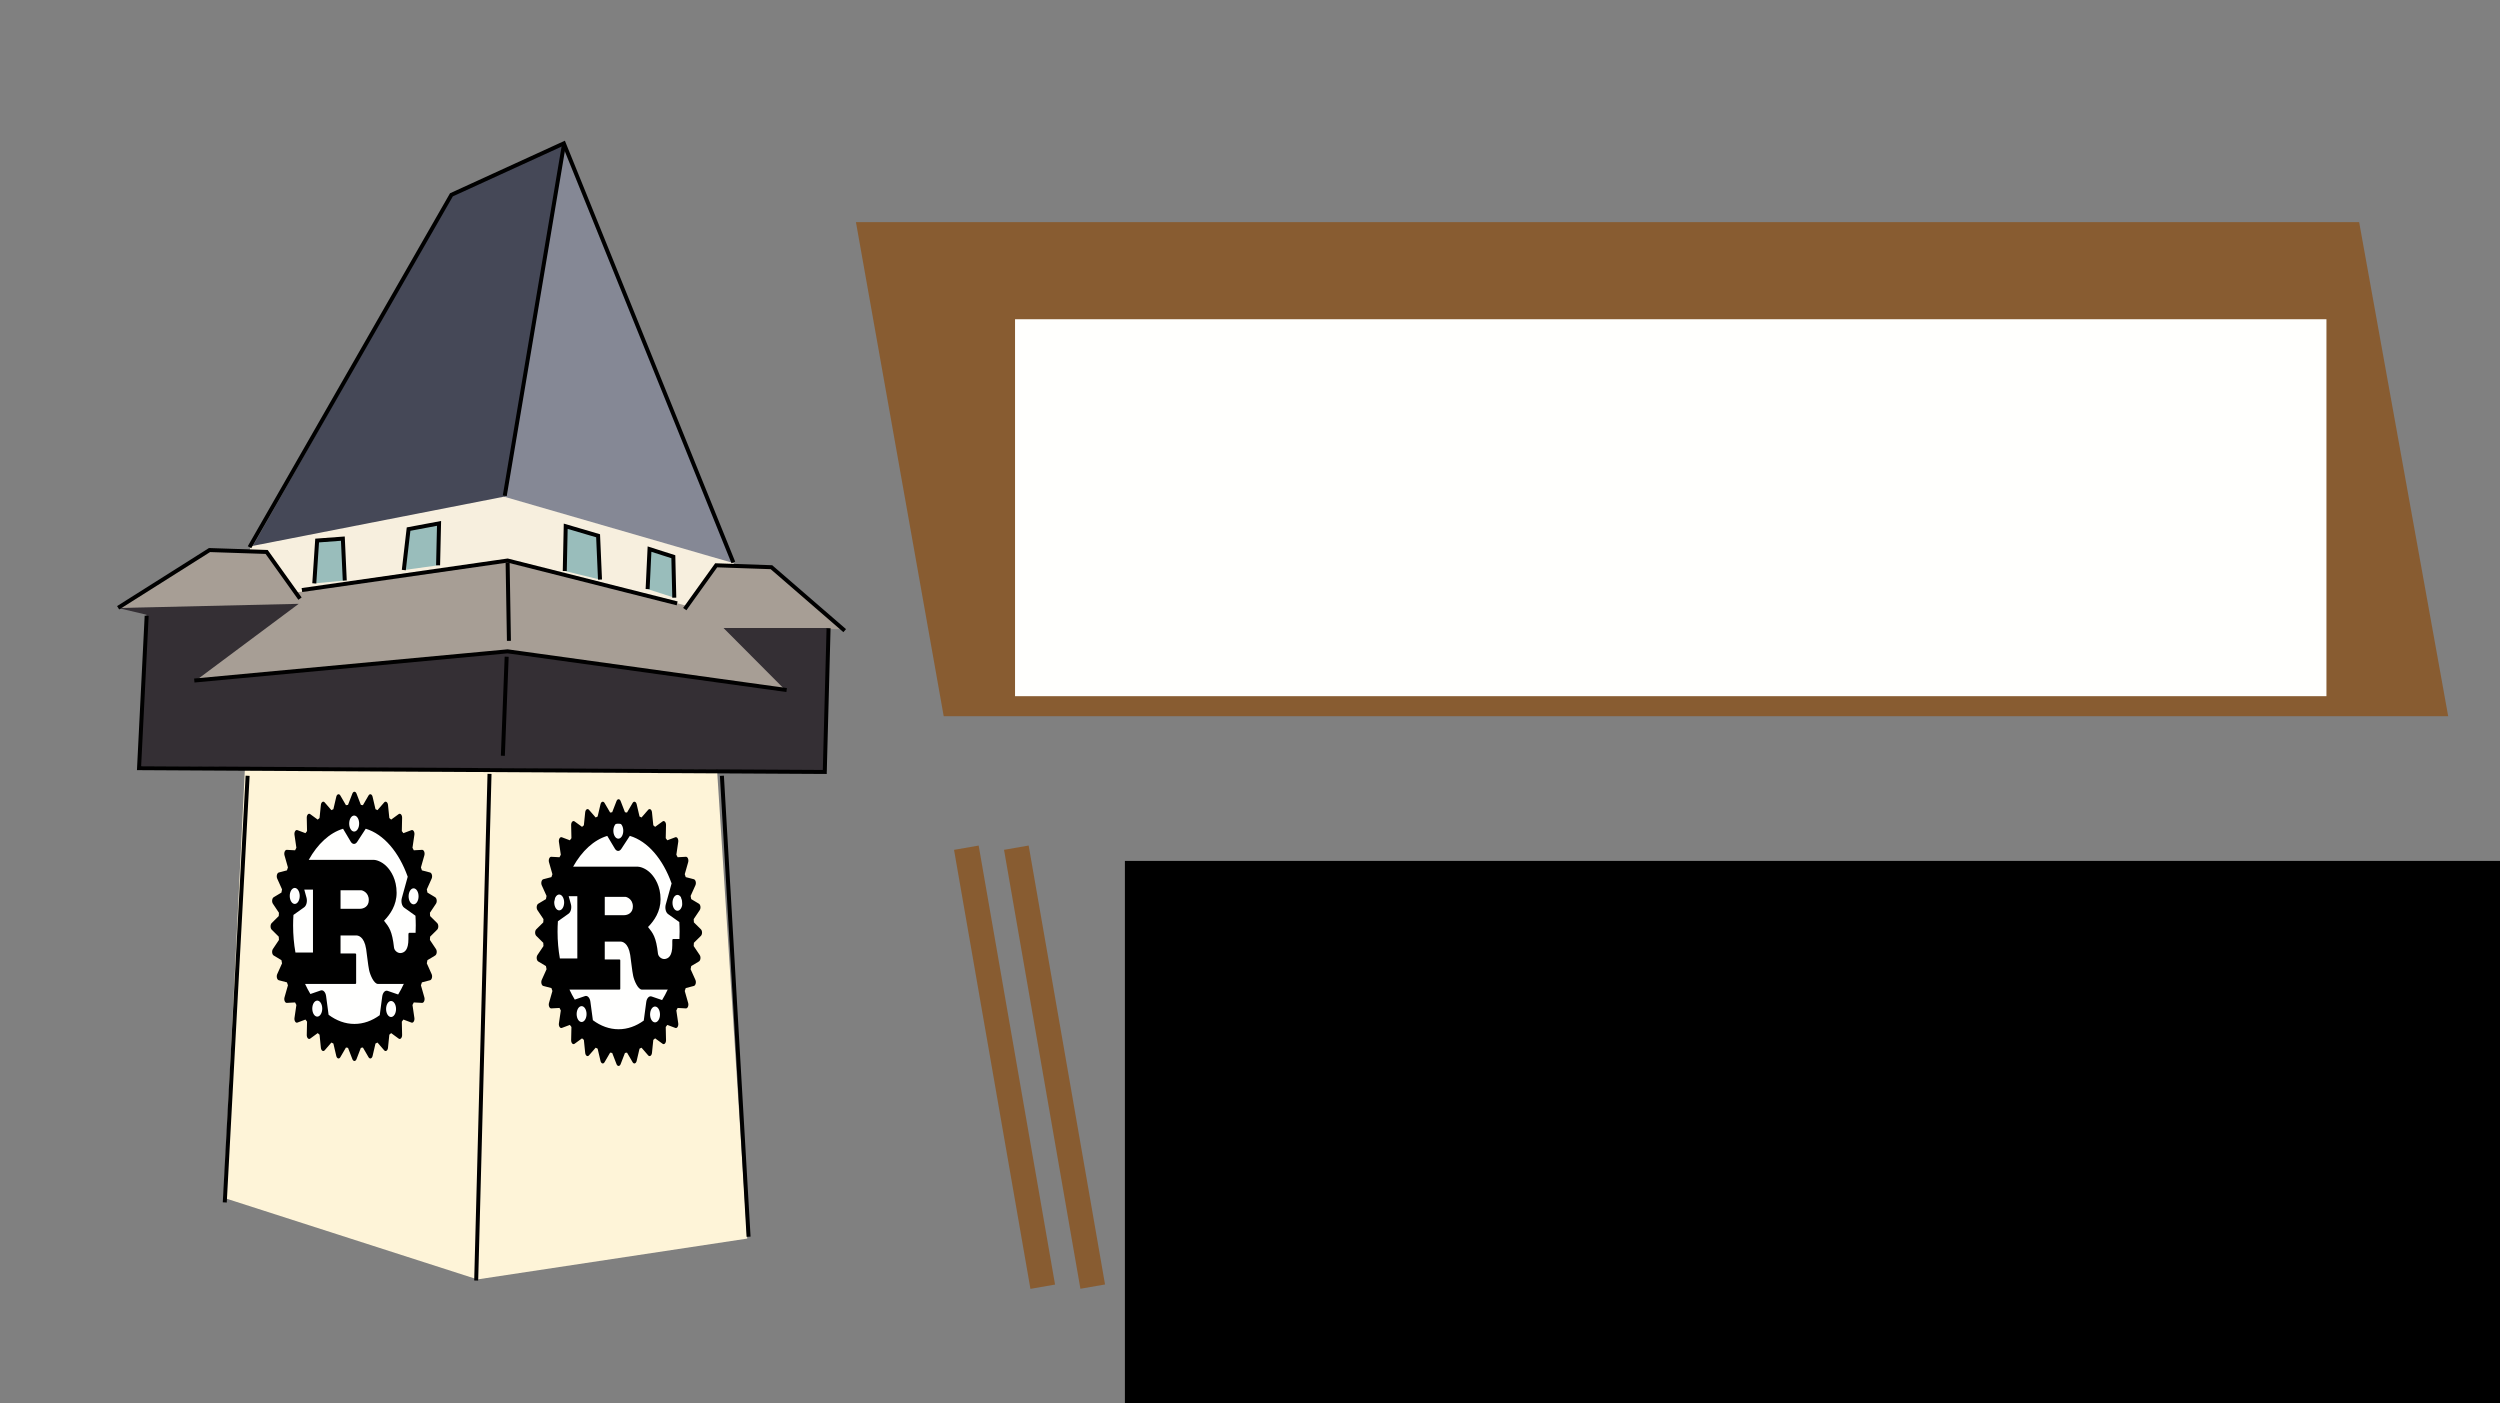 <?xml version="1.0" encoding="UTF-8" standalone="no"?>
<!-- Created with Inkscape (http://www.inkscape.org/) -->

<svg
   xmlns:dc="http://purl.org/dc/elements/1.1/"
   xmlns:cc="http://creativecommons.org/ns#"
   xmlns:rdf="http://www.w3.org/1999/02/22-rdf-syntax-ns#"
   xmlns:svg="http://www.w3.org/2000/svg"
   xmlns="http://www.w3.org/2000/svg"
   xmlns:sodipodi="http://sodipodi.sourceforge.net/DTD/sodipodi-0.dtd"
   xmlns:inkscape="http://www.inkscape.org/namespaces/inkscape"
   width="2000"
   height="1122.52"
   viewBox="0 0 1875 1052.362"
   id="svg2"
   version="1.1"
   inkscape:version="0.92.3 (2405546, 2018-03-11)"
   sodipodi:docname="talk.svg"
   inkscape:export-filename="/home/meisterluk/Desktop/rustgraz-logo/uhrturm.small.png"
   inkscape:export-xdpi="36.290001"
   inkscape:export-ydpi="36.290001">
  <rect x="0" y="0" width="1875" height="1052.362" fill="#808080" stroke="none"/>
  <defs
     id="defs4" />
  <sodipodi:namedview
     id="base"
     pagecolor="#ffffff"
     bordercolor="#666666"
     borderopacity="1.0"
     inkscape:pageopacity="0.0"
     inkscape:pageshadow="2"
     inkscape:zoom="0.51830927"
     inkscape:cx="1072.5604"
     inkscape:cy="412.24229"
     inkscape:document-units="px"
     inkscape:current-layer="layer1"
     showgrid="false"
     inkscape:window-width="1920"
     inkscape:window-height="1017"
     inkscape:window-x="0"
     inkscape:window-y="34"
     inkscape:window-maximized="1"
     showguides="true"
     inkscape:guide-bbox="true"
     units="px">
    <sodipodi:guide
       position="1769.357,885.783"
       orientation="0,1"
       id="guide848"
       inkscape:locked="false" />
    <sodipodi:guide
       position="990.02,515.159"
       orientation="0,1"
       id="guide884"
       inkscape:locked="false" />
    <sodipodi:guide
       position="724.765,416.586"
       orientation="0,1"
       id="guide894"
       inkscape:locked="false" />
  </sodipodi:namedview>
  <g
     inkscape:label="Layer 1"
     inkscape:groupmode="layer"
     id="layer1"
     transform="translate(0,6.8774416e-5)">
    <path
       style="fill:#885c31;fill-opacity:1;stroke:none;stroke-width:0.938px;stroke-linecap:butt;stroke-linejoin:miter;stroke-opacity:1"
       d="M 1769.357,166.579 H 641.949 l 65.82,370.55 H 1836.142 Z"
       id="path846"
       inkscape:connector-curvature="0"
       sodipodi:nodetypes="ccccc" />
    <path
       style="fill:#858895;fill-opacity:1;fill-rule:evenodd;stroke:none;stroke-width:1px;stroke-linecap:butt;stroke-linejoin:miter;stroke-opacity:1"
       d="M 378.722,373.832 422.651,111.588 552.442,428.41 Z"
       id="path4315"
       inkscape:connector-curvature="0" />
    <path
       style="fill:#454857;fill-opacity:1;fill-rule:evenodd;stroke:none;stroke-width:1px;stroke-linecap:butt;stroke-linejoin:miter;stroke-opacity:1"
       d="M 188.363,411.77 338.787,146.199 423.982,107.595 378.057,376.494 Z"
       id="path4313"
       inkscape:connector-curvature="0" />
    <path
       style="fill:#f7efde;fill-opacity:1;fill-rule:evenodd;stroke:none;stroke-width:1px;stroke-linecap:butt;stroke-linejoin:miter;stroke-opacity:1"
       d="m 187.697,409.774 190.359,-37.273 172.388,49.919 -0.666,5.325 h -12.646 l -21.299,29.952 -134.45,-32.614 -162.405,21.965 -23.961,-29.952 -7.987,-1.331 z"
       id="path4311"
       inkscape:connector-curvature="0" />
    <path
       style="fill:#a79e95;fill-opacity:1;fill-rule:evenodd;stroke:none;stroke-width:1px;stroke-linecap:butt;stroke-linejoin:miter;stroke-opacity:1"
       d="m 88.246,456.161 68.949,-43.77 41.887,1.412 22.591,30.592 159.078,-24.474 134.134,34.357 22.591,-30.592 40.946,1.883 54.83,46.359 -90.129,-0.706 48.006,46.123 -211.79,-28.709 -234.852,23.297 76.48,-58.125 z"
       id="path4309"
       inkscape:connector-curvature="0"
       sodipodi:nodetypes="ccccccccccccccc" />
    <path
       style="fill:#342f34;fill-opacity:1;fill-rule:evenodd;stroke:none;stroke-width:1px;stroke-linecap:butt;stroke-linejoin:miter;stroke-opacity:1"
       d="m 88.524,456.009 21.299,5.016 -5.325,113.816 515.169,3.328 0.666,-107.16 h -77.679 l 46.594,46.808 -210.378,-29.651 -232.499,22.591 77.656,-57.889 z"
       id="path4307"
       inkscape:connector-curvature="0"
       sodipodi:nodetypes="ccccccccccc" />
    <path
       style="fill:#fef4d8;fill-opacity:1;fill-rule:evenodd;stroke:none;stroke-width:1px;stroke-linecap:butt;stroke-linejoin:miter;stroke-opacity:1"
       d="m 183.704,576.172 354.095,1.331 22.63,351.433 -202.34,30.617 -190.359,-61.235 z"
       id="path4301"
       inkscape:connector-curvature="0" />
    <path
       style="fill:none;fill-rule:evenodd;stroke:#000000;stroke-width:3;stroke-linecap:butt;stroke-linejoin:miter;stroke-miterlimit:4;stroke-dasharray:none;stroke-opacity:1"
       d="m 168.571,901.826 17.143,-320"
       id="path4147"
       inkscape:connector-curvature="0" />
    <path
       style="fill:none;fill-rule:evenodd;stroke:#000000;stroke-width:3;stroke-linecap:butt;stroke-linejoin:miter;stroke-miterlimit:4;stroke-dasharray:none;stroke-opacity:1"
       d="m 357.143,960.398 10,-380"
       id="path4149"
       inkscape:connector-curvature="0" />
    <path
       style="fill:none;fill-rule:evenodd;stroke:#000000;stroke-width:3;stroke-linecap:butt;stroke-linejoin:miter;stroke-miterlimit:4;stroke-dasharray:none;stroke-opacity:1"
       d="m 561.429,927.541 -20,-345.714"
       id="path4151"
       inkscape:connector-curvature="0" />
    <path
       style="fill:none;fill-rule:evenodd;stroke:#000000;stroke-width:3;stroke-linecap:butt;stroke-linejoin:miter;stroke-miterlimit:4;stroke-dasharray:none;stroke-opacity:1"
       d="M 621.429,471.121 618.571,578.969 104.286,576.112 110,461.826"
       id="path4153"
       inkscape:connector-curvature="0"
       sodipodi:nodetypes="cccc" />
    <path
       style="fill:none;fill-rule:evenodd;stroke:#000000;stroke-width:3;stroke-linecap:butt;stroke-linejoin:miter;stroke-miterlimit:4;stroke-dasharray:none;stroke-opacity:1"
       d="m 145.714,510.398 234.975,-21.899 209.294,29.042"
       id="path4155"
       inkscape:connector-curvature="0"
       sodipodi:nodetypes="ccc" />
    <path
       style="fill:none;fill-rule:evenodd;stroke:#000000;stroke-width:3;stroke-linecap:butt;stroke-linejoin:miter;stroke-miterlimit:4;stroke-dasharray:none;stroke-opacity:1"
       d="M 187.143,410.398 338.571,146.112 422.857,107.541 550,421.826"
       id="path4159"
       inkscape:connector-curvature="0" />
    <path
       style="fill:none;fill-rule:evenodd;stroke:#000000;stroke-width:3;stroke-linecap:butt;stroke-linejoin:miter;stroke-miterlimit:4;stroke-dasharray:none;stroke-opacity:1"
       d="M 378.571,371.826 422.857,108.969"
       id="path4161"
       inkscape:connector-curvature="0" />
    <path
       style="fill:none;fill-rule:evenodd;stroke:#000000;stroke-width:3;stroke-linecap:butt;stroke-linejoin:miter;stroke-miterlimit:4;stroke-dasharray:none;stroke-opacity:1"
       d="M 88.605,455.835 157.143,412.541 200,413.969 l 25,35"
       id="path4163"
       inkscape:connector-curvature="0"
       sodipodi:nodetypes="cccc" />
    <path
       style="fill:none;fill-rule:evenodd;stroke:#000000;stroke-width:3;stroke-linecap:butt;stroke-linejoin:miter;stroke-miterlimit:4;stroke-dasharray:none;stroke-opacity:1"
       d="m 513.571,456.826 23.571,-32.857 41.429,1.429 54.958,47.58"
       id="path4165"
       inkscape:connector-curvature="0"
       sodipodi:nodetypes="cccc" />
    <path
       style="fill:none;fill-rule:evenodd;stroke:#000000;stroke-width:3;stroke-linecap:butt;stroke-linejoin:miter;stroke-miterlimit:4;stroke-dasharray:none;stroke-opacity:1"
       d="m 226.429,442.541 154.286,-22.143 127.143,32.143"
       id="path4167"
       inkscape:connector-curvature="0" />
    <path
       style="fill:none;fill-rule:evenodd;stroke:#000000;stroke-width:3;stroke-linecap:butt;stroke-linejoin:miter;stroke-miterlimit:4;stroke-dasharray:none;stroke-opacity:1"
       d="m 380.714,421.826 0.983,58.815"
       id="path4169"
       inkscape:connector-curvature="0"
       sodipodi:nodetypes="cc" />
    <path
       style="fill:none;fill-rule:evenodd;stroke:#000000;stroke-width:3;stroke-linecap:butt;stroke-linejoin:miter;stroke-miterlimit:4;stroke-dasharray:none;stroke-opacity:1"
       d="m 380,492.541 -2.857,74.286"
       id="path4173"
       inkscape:connector-curvature="0"
       sodipodi:nodetypes="cc" />
    <path
       style="fill:#99bdbb;fill-opacity:1;fill-rule:evenodd;stroke:#000000;stroke-width:3;stroke-linecap:butt;stroke-linejoin:miter;stroke-miterlimit:4;stroke-dasharray:none;stroke-opacity:1"
       d="m 235.714,437.541 2.143,-32.143 19.286,-1.429 1.429,31.429"
       id="path4175"
       inkscape:connector-curvature="0" />
    <path
       style="fill:#99bdbb;fill-opacity:1;fill-rule:evenodd;stroke:#000000;stroke-width:3;stroke-linecap:butt;stroke-linejoin:miter;stroke-miterlimit:4;stroke-dasharray:none;stroke-opacity:1"
       d="m 302.857,427.541 3.571,-30.714 22.857,-4.286 -0.714,31.429"
       id="path4177"
       inkscape:connector-curvature="0" />
    <path
       style="fill:#99bdbb;fill-opacity:1;fill-rule:evenodd;stroke:#000000;stroke-width:3;stroke-linecap:butt;stroke-linejoin:miter;stroke-miterlimit:4;stroke-dasharray:none;stroke-opacity:1"
       d="m 423.571,428.255 0.714,-33.571 24.286,7.143 L 450,434.684"
       id="path4179"
       inkscape:connector-curvature="0" />
    <path
       style="fill:#99bdbb;fill-opacity:1;fill-rule:evenodd;stroke:#000000;stroke-width:3;stroke-linecap:butt;stroke-linejoin:miter;stroke-miterlimit:4;stroke-dasharray:none;stroke-opacity:1"
       d="m 485.714,441.826 1.429,-30 17.857,5.714 0.714,30.714"
       id="path4181"
       inkscape:connector-curvature="0" />
    <ellipse
       style="opacity:0.97;fill:#ffffff;fill-opacity:1;stroke:#000000;stroke-width:2.609;stroke-linecap:round;stroke-linejoin:miter;stroke-miterlimit:4;stroke-dasharray:none;stroke-dashoffset:0;stroke-opacity:1"
       id="path4183"
       cx="266.022"
       cy="694.232"
       rx="52.798"
       ry="85.429" />
    <ellipse
       style="opacity:0.97;fill:#ffffff;fill-opacity:1;stroke:#000000;stroke-width:2.783;stroke-linecap:round;stroke-linejoin:miter;stroke-miterlimit:4;stroke-dasharray:none;stroke-dashoffset:0;stroke-opacity:1"
       id="path4183-3"
       cx="463.563"
       cy="700.927"
       rx="51.721"
       ry="84.543" />
    <path
       d="m 525.677,696.988 -5.256,-5.199 c -0.044,-0.818 -0.095,-1.634 -0.15,-2.446 l 4.516,-6.732 c 0.459,-0.684 0.665,-1.697 0.541,-2.678 -0.121,-0.984 -0.553,-1.795 -1.14,-2.144 l -5.773,-3.45 c -0.145,-0.799 -0.297,-1.592 -0.452,-2.381 l 3.601,-7.993 c 0.367,-0.812 0.443,-1.869 0.203,-2.796 -0.239,-0.923 -0.762,-1.585 -1.38,-1.747 l -6.088,-1.583 c -0.237,-0.738 -0.483,-1.464 -0.732,-2.185 l 2.558,-8.974 c 0.262,-0.914 0.208,-1.976 -0.141,-2.806 -0.348,-0.833 -0.938,-1.321 -1.567,-1.282 l -6.179,0.344 c -0.319,-0.638 -0.645,-1.271 -0.976,-1.892 l 1.42,-9.618 c 0.144,-0.977 -0.037,-1.999 -0.482,-2.708 -0.441,-0.707 -1.082,-1 -1.694,-0.77 l -6.017,2.267 c -0.39,-0.528 -0.786,-1.049 -1.187,-1.56 l 0.216,-9.874 c 0.024,-1 -0.281,-1.95 -0.803,-2.504 -0.523,-0.558 -1.184,-0.642 -1.755,-0.227 l -5.614,4.09 c -0.453,-0.398 -0.908,-0.791 -1.367,-1.172 l -0.993,-9.731 c -0.101,-0.986 -0.514,-1.823 -1.093,-2.206 -0.578,-0.384 -1.24,-0.26 -1.749,0.325 l -5.006,5.755 c -0.493,-0.25 -0.988,-0.491 -1.488,-0.721 l -2.159,-9.228 c -0.219,-0.94 -0.726,-1.63 -1.342,-1.825 -0.615,-0.193 -1.248,0.134 -1.675,0.864 l -4.213,7.223 c -0.508,-0.09 -1.02,-0.172 -1.531,-0.239 l -3.253,-8.4 c -0.329,-0.851 -0.911,-1.368 -1.538,-1.368 -0.627,0 -1.209,0.518 -1.537,1.368 l -3.253,8.4 c -0.512,0.067 -1.024,0.149 -1.532,0.239 l -4.214,-7.223 c -0.427,-0.73 -1.061,-1.057 -1.675,-0.864 -0.616,0.197 -1.123,0.885 -1.342,1.825 l -2.159,9.228 c -0.5,0.229 -0.995,0.472 -1.489,0.721 l -5.004,-5.755 c -0.508,-0.587 -1.171,-0.711 -1.75,-0.325 -0.578,0.382 -0.993,1.219 -1.093,2.206 l -0.993,9.731 c -0.459,0.38 -0.914,0.772 -1.367,1.172 l -5.614,-4.09 c -0.571,-0.417 -1.236,-0.331 -1.755,0.227 -0.521,0.554 -0.826,1.504 -0.802,2.504 l 0.215,9.874 c -0.4,0.51 -0.795,1.032 -1.187,1.56 l -6.017,-2.267 c -0.611,-0.227 -1.252,0.063 -1.695,0.77 -0.445,0.709 -0.625,1.732 -0.482,2.708 l 1.417,9.618 c -0.329,0.623 -0.654,1.254 -0.974,1.892 l -6.179,-0.344 c -0.623,-0.029 -1.219,0.449 -1.567,1.282 -0.349,0.83 -0.402,1.892 -0.142,2.806 l 2.56,8.974 c -0.249,0.721 -0.495,1.447 -0.733,2.185 l -6.088,1.583 c -0.618,0.161 -1.14,0.822 -1.38,1.747 -0.239,0.927 -0.161,1.984 0.203,2.796 l 3.601,7.993 c -0.157,0.789 -0.309,1.583 -0.452,2.381 l -5.775,3.45 c -0.586,0.35 -1.018,1.16 -1.14,2.144 -0.122,0.982 0.083,1.994 0.541,2.678 l 4.518,6.732 c -0.056,0.812 -0.106,1.63 -0.15,2.446 l -5.256,5.199 c -0.532,0.526 -0.856,1.455 -0.856,2.458 0,1.003 0.324,1.932 0.856,2.456 l 5.256,5.199 c 0.043,0.818 0.093,1.634 0.15,2.446 l -4.518,6.734 c -0.458,0.682 -0.663,1.695 -0.541,2.676 0.122,0.984 0.554,1.793 1.14,2.144 l 5.775,3.45 c 0.143,0.799 0.295,1.592 0.452,2.381 l -3.601,7.995 c -0.366,0.814 -0.444,1.871 -0.203,2.794 0.24,0.927 0.763,1.588 1.381,1.747 l 6.087,1.583 c 0.238,0.738 0.482,1.464 0.733,2.188 l -2.56,8.97 c -0.261,0.912 -0.207,1.972 0.142,2.806 0.349,0.835 0.944,1.323 1.567,1.282 l 6.176,-0.346 c 0.322,0.642 0.646,1.271 0.976,1.896 l -1.417,9.62 c -0.143,0.975 0.038,1.994 0.482,2.703 0.441,0.713 1.084,0.998 1.695,0.768 l 6.017,-2.265 c 0.391,0.531 0.787,1.047 1.187,1.556 l -0.215,9.876 c -0.023,1 0.281,1.948 0.802,2.506 0.519,0.556 1.184,0.64 1.755,0.224 l 5.614,-4.088 c 0.452,0.401 0.907,0.791 1.367,1.172 l 0.993,9.725 c 0.101,0.99 0.514,1.827 1.093,2.208 0.578,0.384 1.242,0.26 1.75,-0.323 l 5.002,-5.759 c 0.494,0.25 0.99,0.495 1.49,0.724 l 2.159,9.224 c 0.219,0.937 0.726,1.63 1.342,1.821 0.615,0.199 1.248,-0.13 1.675,-0.864 l 4.214,-7.219 c 0.508,0.094 1.02,0.172 1.532,0.245 l 3.253,8.398 c 0.328,0.847 0.91,1.369 1.537,1.369 0.627,0 1.209,-0.52 1.538,-1.369 l 3.253,-8.398 c 0.512,-0.073 1.023,-0.151 1.531,-0.245 l 4.213,7.219 c 0.427,0.734 1.061,1.063 1.674,0.864 0.616,-0.193 1.123,-0.885 1.342,-1.821 l 2.159,-9.224 c 0.5,-0.229 0.996,-0.474 1.49,-0.724 l 5.003,5.759 c 0.508,0.583 1.171,0.707 1.749,0.323 0.579,-0.38 0.993,-1.219 1.093,-2.208 l 0.993,-9.725 c 0.459,-0.38 0.914,-0.776 1.367,-1.172 l 5.614,4.088 c 0.571,0.417 1.234,0.333 1.755,-0.224 0.521,-0.558 0.825,-1.504 0.803,-2.506 l -0.215,-9.876 c 0.399,-0.51 0.795,-1.024 1.185,-1.556 l 6.017,2.265 c 0.611,0.229 1.252,-0.055 1.694,-0.768 0.445,-0.709 0.626,-1.728 0.482,-2.703 l -1.417,-9.62 c 0.33,-0.625 0.655,-1.254 0.974,-1.896 l 6.179,0.346 c 0.623,0.04 1.219,-0.447 1.567,-1.282 0.349,-0.833 0.403,-1.894 0.141,-2.806 l -2.558,-8.97 c 0.25,-0.724 0.495,-1.451 0.732,-2.188 l 6.088,-1.583 c 0.62,-0.159 1.141,-0.82 1.38,-1.747 0.239,-0.923 0.164,-1.98 -0.203,-2.794 l -3.601,-7.995 c 0.156,-0.789 0.307,-1.583 0.452,-2.381 l 5.773,-3.45 c 0.587,-0.352 1.02,-1.16 1.14,-2.144 0.124,-0.982 -0.082,-1.994 -0.541,-2.676 l -4.516,-6.734 c 0.055,-0.812 0.105,-1.63 0.149,-2.446 l 5.256,-5.199 c 0.532,-0.524 0.856,-1.455 0.856,-2.456 0,-1.002 -0.323,-1.932 -0.855,-2.458 z M 490.501,766.658 c -2.007,-0.692 -3.283,-3.853 -2.853,-7.07 0.429,-3.213 2.406,-5.258 4.412,-4.566 2.007,0.686 3.286,3.853 2.855,7.064 -0.431,3.211 -2.409,5.258 -4.415,4.572 z m -1.786,-19.3 c -1.831,-0.627 -3.633,1.235 -4.025,4.167 l -1.866,13.914 c -5.758,4.176 -12.152,6.497 -18.886,6.497 -6.888,0 -13.421,-2.435 -19.282,-6.789 l -1.865,-13.914 c -0.392,-2.928 -2.194,-4.794 -4.024,-4.165 l -7.687,2.638 c -1.427,-2.347 -2.755,-4.847 -3.975,-7.487 h 37.404 c 0.423,0 0.706,-0.122 0.706,-0.738 v -21.143 c 0,-0.615 -0.282,-0.738 -0.706,-0.738 h -10.939 v -13.402 h 11.832 c 1.08,0 5.775,0.493 7.276,10.082 0.47,2.949 1.502,12.542 2.208,15.614 0.703,3.444 3.567,10.325 6.618,10.325 h 18.638 c 0.212,0 0.438,-0.038 0.676,-0.107 -1.293,2.808 -2.712,5.464 -4.239,7.947 z m -51.733,19.01 c -2.007,0.692 -3.983,-1.353 -4.415,-4.566 -0.429,-3.219 0.847,-6.378 2.854,-7.07 2.007,-0.686 3.984,1.359 4.415,4.572 0.429,3.211 -0.848,6.376 -2.854,7.064 z m -14.189,-91.944 c 0.832,3.003 -0.014,6.521 -1.891,7.85 -1.877,1.332 -4.073,-0.023 -4.905,-3.028 -0.833,-3.005 0.014,-6.518 1.891,-7.85 1.878,-1.33 4.073,0.023 4.905,3.028 z m -4.361,16.52 8.008,-5.686 c 1.71,-1.214 2.483,-4.417 1.724,-7.156 l -1.649,-5.959 h 6.486 v 46.72 h -13.086 c -1.135,-6.376 -1.744,-13.106 -1.744,-20.061 0,-2.655 0.089,-5.279 0.262,-7.857 z m 35.141,-4.537 v -13.771 h 15.446 c 0.798,0 5.634,1.474 5.634,7.252 0,4.797 -3.709,6.518 -6.759,6.518 h -14.321 z m 56.134,12.395 c 0,1.827 -0.042,3.635 -0.126,5.43 h -4.696 c -0.47,0 -0.659,0.493 -0.659,1.229 v 3.446 c 0,8.112 -2.862,9.876 -5.37,10.325 -2.389,0.43 -5.037,-1.598 -5.363,-3.933 -1.409,-12.664 -3.757,-15.369 -7.465,-20.042 4.601,-4.669 9.389,-11.558 9.389,-20.778 0,-9.956 -4.271,-16.227 -7.182,-19.302 -4.085,-4.302 -8.607,-5.164 -9.827,-5.164 h -48.564 c 6.586,-11.745 15.511,-20.065 25.606,-23.093 l 5.724,9.597 c 1.294,2.166 3.438,2.246 4.792,0.176 l 6.405,-9.79 c 13.421,3.993 24.784,17.343 31.332,35.659 l -4.385,15.826 c -0.757,2.739 0.016,5.942 1.725,7.156 l 8.442,5.992 c 0.146,2.395 0.222,4.815 0.222,7.267 z m -48.531,-80.046 c 1.483,-2.271 3.836,-2.181 5.256,0.193 1.417,2.38 1.364,6.143 -0.123,8.412 -1.483,2.271 -3.836,2.183 -5.256,-0.195 -1.416,-2.376 -1.362,-6.139 0.123,-8.41 z m 43.513,55.958 c 0.831,-3.003 3.027,-4.358 4.904,-3.026 1.877,1.33 2.723,4.847 1.891,7.85 -0.831,3.005 -3.027,4.36 -4.905,3.028 -1.874,-1.33 -2.721,-4.845 -1.89,-7.852 z"
       id="path3"
       inkscape:connector-curvature="0"
       style="stroke-width:1.512" />
    <path
       d="m 327.867,692.295 -5.282,-5.248 c -0.044,-0.826 -0.095,-1.65 -0.15,-2.47 l 4.539,-6.795 c 0.462,-0.691 0.668,-1.713 0.543,-2.703 -0.121,-0.994 -0.555,-1.812 -1.146,-2.165 l -5.802,-3.483 c -0.145,-0.806 -0.298,-1.607 -0.454,-2.404 l 3.619,-8.069 c 0.369,-0.82 0.445,-1.887 0.204,-2.823 -0.24,-0.932 -0.766,-1.599 -1.387,-1.763 l -6.118,-1.598 c -0.238,-0.745 -0.486,-1.478 -0.736,-2.205 l 2.571,-9.058 c 0.263,-0.922 0.209,-1.995 -0.142,-2.832 -0.35,-0.841 -0.942,-1.333 -1.575,-1.295 l -6.21,0.347 c -0.321,-0.644 -0.648,-1.283 -0.981,-1.91 l 1.427,-9.709 c 0.144,-0.986 -0.037,-2.018 -0.484,-2.734 -0.444,-0.714 -1.088,-1.009 -1.702,-0.778 l -6.047,2.288 c -0.392,-0.533 -0.79,-1.059 -1.192,-1.574 l 0.218,-9.967 c 0.024,-1.009 -0.282,-1.968 -0.807,-2.527 -0.525,-0.563 -1.19,-0.648 -1.763,-0.23 l -5.642,4.129 c -0.456,-0.401 -0.912,-0.799 -1.374,-1.183 l -0.998,-9.822 c -0.101,-0.996 -0.517,-1.841 -1.099,-2.226 -0.581,-0.388 -1.247,-0.262 -1.757,0.328 l -5.03,5.809 c -0.495,-0.253 -0.993,-0.496 -1.495,-0.727 l -2.17,-9.315 c -0.22,-0.949 -0.73,-1.646 -1.349,-1.843 -0.618,-0.195 -1.254,0.135 -1.683,0.872 l -4.234,7.291 c -0.511,-0.091 -1.025,-0.174 -1.539,-0.241 l -3.27,-8.48 c -0.331,-0.859 -0.916,-1.381 -1.546,-1.381 -0.63,0 -1.215,0.523 -1.545,1.381 l -3.27,8.48 c -0.514,0.068 -1.029,0.15 -1.54,0.241 l -4.235,-7.291 c -0.429,-0.737 -1.066,-1.067 -1.683,-0.872 -0.619,0.199 -1.129,0.893 -1.349,1.843 l -2.17,9.315 c -0.502,0.232 -1,0.477 -1.497,0.727 l -5.029,-5.809 c -0.511,-0.592 -1.177,-0.718 -1.759,-0.328 -0.581,0.386 -0.998,1.231 -1.099,2.226 l -0.998,9.822 c -0.462,0.384 -0.918,0.779 -1.374,1.183 l -5.642,-4.129 c -0.573,-0.421 -1.242,-0.334 -1.763,0.23 -0.524,0.56 -0.831,1.518 -0.806,2.527 l 0.216,9.967 c -0.402,0.515 -0.799,1.042 -1.192,1.574 l -6.047,-2.288 c -0.614,-0.23 -1.258,0.064 -1.703,0.778 -0.447,0.716 -0.629,1.748 -0.484,2.734 l 1.424,9.709 c -0.331,0.629 -0.658,1.266 -0.978,1.91 l -6.21,-0.347 c -0.626,-0.029 -1.225,0.453 -1.575,1.295 -0.351,0.837 -0.404,1.91 -0.143,2.832 l 2.572,9.058 c -0.25,0.727 -0.498,1.461 -0.737,2.205 l -6.118,1.598 c -0.621,0.162 -1.146,0.83 -1.387,1.763 -0.24,0.936 -0.162,2.003 0.204,2.823 l 3.619,8.069 c -0.158,0.797 -0.31,1.598 -0.454,2.404 l -5.803,3.483 c -0.589,0.353 -1.023,1.171 -1.146,2.165 -0.123,0.992 0.083,2.012 0.543,2.703 l 4.54,6.795 c -0.057,0.82 -0.107,1.646 -0.15,2.47 l -5.282,5.248 c -0.535,0.531 -0.861,1.468 -0.861,2.481 0,1.013 0.326,1.951 0.861,2.479 l 5.282,5.248 c 0.043,0.826 0.093,1.65 0.15,2.47 l -4.54,6.797 c -0.46,0.689 -0.666,1.711 -0.543,2.701 0.123,0.994 0.556,1.81 1.146,2.165 l 5.803,3.483 c 0.144,0.806 0.297,1.607 0.454,2.404 l -3.619,8.071 c -0.368,0.822 -0.446,1.889 -0.204,2.821 0.242,0.936 0.767,1.603 1.388,1.763 l 6.117,1.598 c 0.239,0.745 0.484,1.478 0.737,2.209 l -2.572,9.055 c -0.262,0.92 -0.208,1.991 0.143,2.832 0.351,0.843 0.948,1.335 1.575,1.295 l 6.207,-0.349 c 0.323,0.648 0.649,1.283 0.981,1.914 l -1.424,9.711 c -0.144,0.984 0.038,2.012 0.484,2.728 0.444,0.72 1.089,1.007 1.703,0.776 l 6.047,-2.286 c 0.393,0.536 0.791,1.057 1.192,1.571 l -0.216,9.969 c -0.024,1.009 0.282,1.966 0.806,2.529 0.522,0.561 1.19,0.646 1.763,0.226 l 5.642,-4.127 c 0.454,0.405 0.911,0.799 1.374,1.183 l 0.998,9.817 c 0.101,0.999 0.517,1.844 1.099,2.228 0.581,0.388 1.248,0.262 1.759,-0.326 l 5.027,-5.813 c 0.496,0.253 0.995,0.5 1.498,0.731 l 2.17,9.311 c 0.22,0.945 0.73,1.646 1.349,1.839 0.618,0.201 1.254,-0.131 1.683,-0.872 l 4.235,-7.287 c 0.511,0.095 1.025,0.174 1.54,0.247 l 3.27,8.478 c 0.329,0.855 0.915,1.381 1.545,1.381 0.63,0 1.215,-0.525 1.546,-1.381 l 3.27,-8.478 c 0.514,-0.073 1.028,-0.152 1.539,-0.247 l 4.234,7.287 c 0.429,0.741 1.066,1.073 1.683,0.872 0.619,-0.195 1.129,-0.893 1.349,-1.839 l 2.17,-9.311 c 0.502,-0.232 1.001,-0.478 1.498,-0.731 l 5.028,5.813 c 0.511,0.588 1.177,0.714 1.757,0.326 0.582,-0.384 0.998,-1.231 1.099,-2.228 l 0.998,-9.817 c 0.462,-0.384 0.918,-0.783 1.374,-1.183 l 5.642,4.127 c 0.573,0.421 1.24,0.336 1.763,-0.226 0.524,-0.563 0.829,-1.518 0.807,-2.529 l -0.216,-9.969 c 0.401,-0.515 0.799,-1.034 1.191,-1.571 l 6.047,2.286 c 0.614,0.232 1.258,-0.056 1.702,-0.776 0.447,-0.716 0.629,-1.744 0.484,-2.728 l -1.424,-9.711 c 0.332,-0.631 0.659,-1.266 0.978,-1.914 l 6.21,0.349 c 0.626,0.04 1.225,-0.451 1.575,-1.295 0.351,-0.841 0.405,-1.912 0.142,-2.832 l -2.571,-9.055 c 0.251,-0.731 0.498,-1.464 0.736,-2.209 l 6.118,-1.598 c 0.623,-0.16 1.147,-0.828 1.387,-1.763 0.24,-0.932 0.165,-1.999 -0.204,-2.821 l -3.619,-8.071 c 0.156,-0.797 0.309,-1.598 0.454,-2.404 l 5.802,-3.483 c 0.59,-0.355 1.025,-1.171 1.146,-2.165 0.125,-0.992 -0.082,-2.012 -0.543,-2.701 l -4.539,-6.797 c 0.056,-0.82 0.106,-1.646 0.15,-2.47 l 5.282,-5.248 c 0.535,-0.529 0.861,-1.468 0.861,-2.479 0,-1.011 -0.324,-1.951 -0.859,-2.481 z m -35.351,70.328 c -2.017,-0.698 -3.3,-3.89 -2.867,-7.137 0.432,-3.243 2.418,-5.308 4.434,-4.609 2.017,0.693 3.302,3.89 2.869,7.131 -0.433,3.241 -2.421,5.308 -4.437,4.615 z m -1.795,-19.483 c -1.84,-0.633 -3.651,1.246 -4.045,4.206 l -1.875,14.046 c -5.787,4.216 -12.213,6.558 -18.98,6.558 -6.923,0 -13.488,-2.458 -19.378,-6.853 l -1.874,-14.046 c -0.394,-2.956 -2.205,-4.839 -4.044,-4.204 l -7.726,2.663 c -1.434,-2.369 -2.768,-4.893 -3.994,-7.557 h 37.59 c 0.425,0 0.709,-0.123 0.709,-0.745 v -21.343 c 0,-0.621 -0.284,-0.745 -0.709,-0.745 h -10.994 v -13.529 h 11.891 c 1.085,0 5.803,0.498 7.312,10.177 0.472,2.977 1.51,12.661 2.219,15.761 0.707,3.477 3.584,10.422 6.651,10.422 h 18.731 c 0.213,0 0.44,-0.039 0.679,-0.108 -1.299,2.834 -2.725,5.516 -4.26,8.022 z m -51.991,19.19 c -2.017,0.698 -4.003,-1.366 -4.437,-4.609 -0.432,-3.249 0.851,-6.438 2.868,-7.137 2.017,-0.693 4.004,1.372 4.437,4.615 0.432,3.241 -0.852,6.436 -2.868,7.131 z m -14.26,-92.813 c 0.837,3.031 -0.014,6.583 -1.9,7.924 -1.886,1.345 -4.093,-0.023 -4.93,-3.056 -0.837,-3.033 0.014,-6.579 1.9,-7.924 1.887,-1.343 4.093,0.023 4.93,3.056 z m -4.383,16.676 8.048,-5.74 c 1.719,-1.225 2.495,-4.459 1.732,-7.224 l -1.658,-6.016 h 6.519 v 47.162 h -13.152 c -1.141,-6.436 -1.752,-13.23 -1.752,-20.251 0,-2.68 0.09,-5.329 0.263,-7.932 z m 35.316,-4.58 v -13.901 h 15.523 c 0.802,0 5.662,1.488 5.662,7.32 0,4.843 -3.728,6.579 -6.793,6.579 h -14.392 z m 56.414,12.512 c 0,1.844 -0.043,3.67 -0.126,5.481 h -4.719 c -0.472,0 -0.662,0.498 -0.662,1.241 v 3.479 c 0,8.188 -2.877,9.969 -5.397,10.423 -2.4,0.434 -5.062,-1.613 -5.39,-3.971 -1.416,-12.784 -3.776,-15.514 -7.502,-20.231 4.624,-4.713 9.436,-11.667 9.436,-20.974 0,-10.05 -4.293,-16.38 -7.218,-19.485 -4.105,-4.343 -8.65,-5.213 -9.876,-5.213 h -48.807 c 6.618,-11.856 15.588,-20.255 25.733,-23.311 l 5.753,9.687 c 1.301,2.186 3.455,2.267 4.815,0.178 l 6.437,-9.882 c 13.488,4.03 24.907,17.507 31.489,35.996 l -4.407,15.975 c -0.761,2.765 0.016,5.998 1.733,7.224 l 8.484,6.049 c 0.147,2.418 0.224,4.86 0.224,7.336 z m -48.773,-80.802 c 1.49,-2.292 3.855,-2.201 5.282,0.195 1.424,2.402 1.37,6.201 -0.124,8.491 -1.49,2.292 -3.855,2.203 -5.282,-0.197 -1.423,-2.398 -1.369,-6.197 0.124,-8.489 z m 43.73,56.486 c 0.835,-3.031 3.042,-4.399 4.928,-3.054 1.886,1.343 2.737,4.893 1.9,7.924 -0.835,3.033 -3.042,4.401 -4.93,3.056 -1.884,-1.343 -2.735,-4.891 -1.899,-7.926 z"
       id="path3-3"
       inkscape:connector-curvature="0"
       style="stroke-width:1.523" />
    <flowRoot
       xml:space="preserve"
       id="flowRoot838"
       style="font-style:normal;font-variant:normal;font-weight:normal;font-stretch:normal;font-size:120px;line-height:1.06;font-family:'Gentium Plus';-inkscape-font-specification:'Gentium Plus';letter-spacing:0px;word-spacing:0px;fill:#fffffd;fill-opacity:1;stroke:none"
       transform="matrix(0.938,0,0,0.938,233.863,173.783)"><flowRegion
         id="flowRegion840"
         style="fill:#fffffd;fill-opacity:1"><rect
           id="rect842"
           width="1048.563"
           height="301.392"
           x="562.282"
           y="69.983"
           style="fill:#fffffd;fill-opacity:1" /></flowRegion><flowPara
         style="font-style:normal;font-variant:normal;font-weight:normal;font-stretch:normal;font-family:'Yanone Kaffeesatz';-inkscape-font-specification:'Yanone Kaffeesatz';fill:#fffffd;fill-opacity:1"
         id="flowPara862">Lifetimes, anonymous</flowPara><flowPara
         style="font-style:normal;font-variant:normal;font-weight:normal;font-stretch:normal;font-family:'Yanone Kaffeesatz';-inkscape-font-specification:'Yanone Kaffeesatz';fill:#fffffd;fill-opacity:1"
         id="flowPara863"> functions &amp; modularization</flowPara></flowRoot>    <path
       style="fill:none;stroke:#885c31;stroke-width:18.75;stroke-linecap:butt;stroke-linejoin:miter;stroke-miterlimit:4;stroke-dasharray:none;stroke-opacity:1"
       d="m 724.765,635.776 57.292,329.26"
       id="path867"
       inkscape:connector-curvature="0"
       sodipodi:nodetypes="cc" />
    <path
       style="fill:none;stroke:#885c31;stroke-width:18.75;stroke-linecap:butt;stroke-linejoin:miter;stroke-miterlimit:4;stroke-dasharray:none;stroke-opacity:1"
       d="m 762.261,635.754 57.282,329.202"
       id="path867-3"
       inkscape:connector-curvature="0"
       sodipodi:nodetypes="cc" />
    <flowRoot
       xml:space="preserve"
       id="flowRoot886"
       style="font-style:normal;font-variant:normal;font-weight:normal;font-stretch:normal;font-size:133.333px;line-height:1.25;font-family:'Gentium Plus';-inkscape-font-specification:'Gentium Plus';letter-spacing:0px;word-spacing:0px;fill:#000000;fill-opacity:1;stroke:none"
       transform="matrix(0.938,0,0,0.938,-108.731,176.849)"><flowRegion
         id="flowRegion888"><rect
           id="rect890"
           width="2149.219"
           height="504.195"
           x="1015.361"
           y="499.827" /></flowRegion><flowPara
         style="font-style:normal;font-variant:normal;font-weight:normal;font-stretch:normal;font-family:'Yanone Kaffeesatz';-inkscape-font-specification:'Yanone Kaffeesatz'"
         id="flowPara856">24th of June 2020</flowPara><flowPara
         style="font-style:normal;font-variant:normal;font-weight:normal;font-stretch:normal;font-family:'Yanone Kaffeesatz';-inkscape-font-specification:'Yanone Kaffeesatz'"
         id="flowPara886">  Rust Graz, Hangouts</flowPara></flowRoot>    <path
       style="fill:none;stroke:#000000;stroke-width:0.938px;stroke-linecap:butt;stroke-linejoin:miter;stroke-opacity:1"
       d="M 2261.482,1059.38 2075.361,-4.095"
       id="path852"
       inkscape:connector-curvature="0" />
    <path
       style="fill:none;stroke:#000000;stroke-width:0.938px;stroke-linecap:butt;stroke-linejoin:miter;stroke-opacity:1"
       d="M 2297.107,1059.38 2110.986,-4.095"
       id="path852-3"
       inkscape:connector-curvature="0" />
    <path
       style="fill:none;stroke:#000000;stroke-width:0.938px;stroke-linecap:butt;stroke-linejoin:miter;stroke-opacity:1"
       d="M 3388.357,1059.38 3202.236,-4.095"
       id="path852-3-6"
       inkscape:connector-curvature="0" />
  </g>
</svg>
